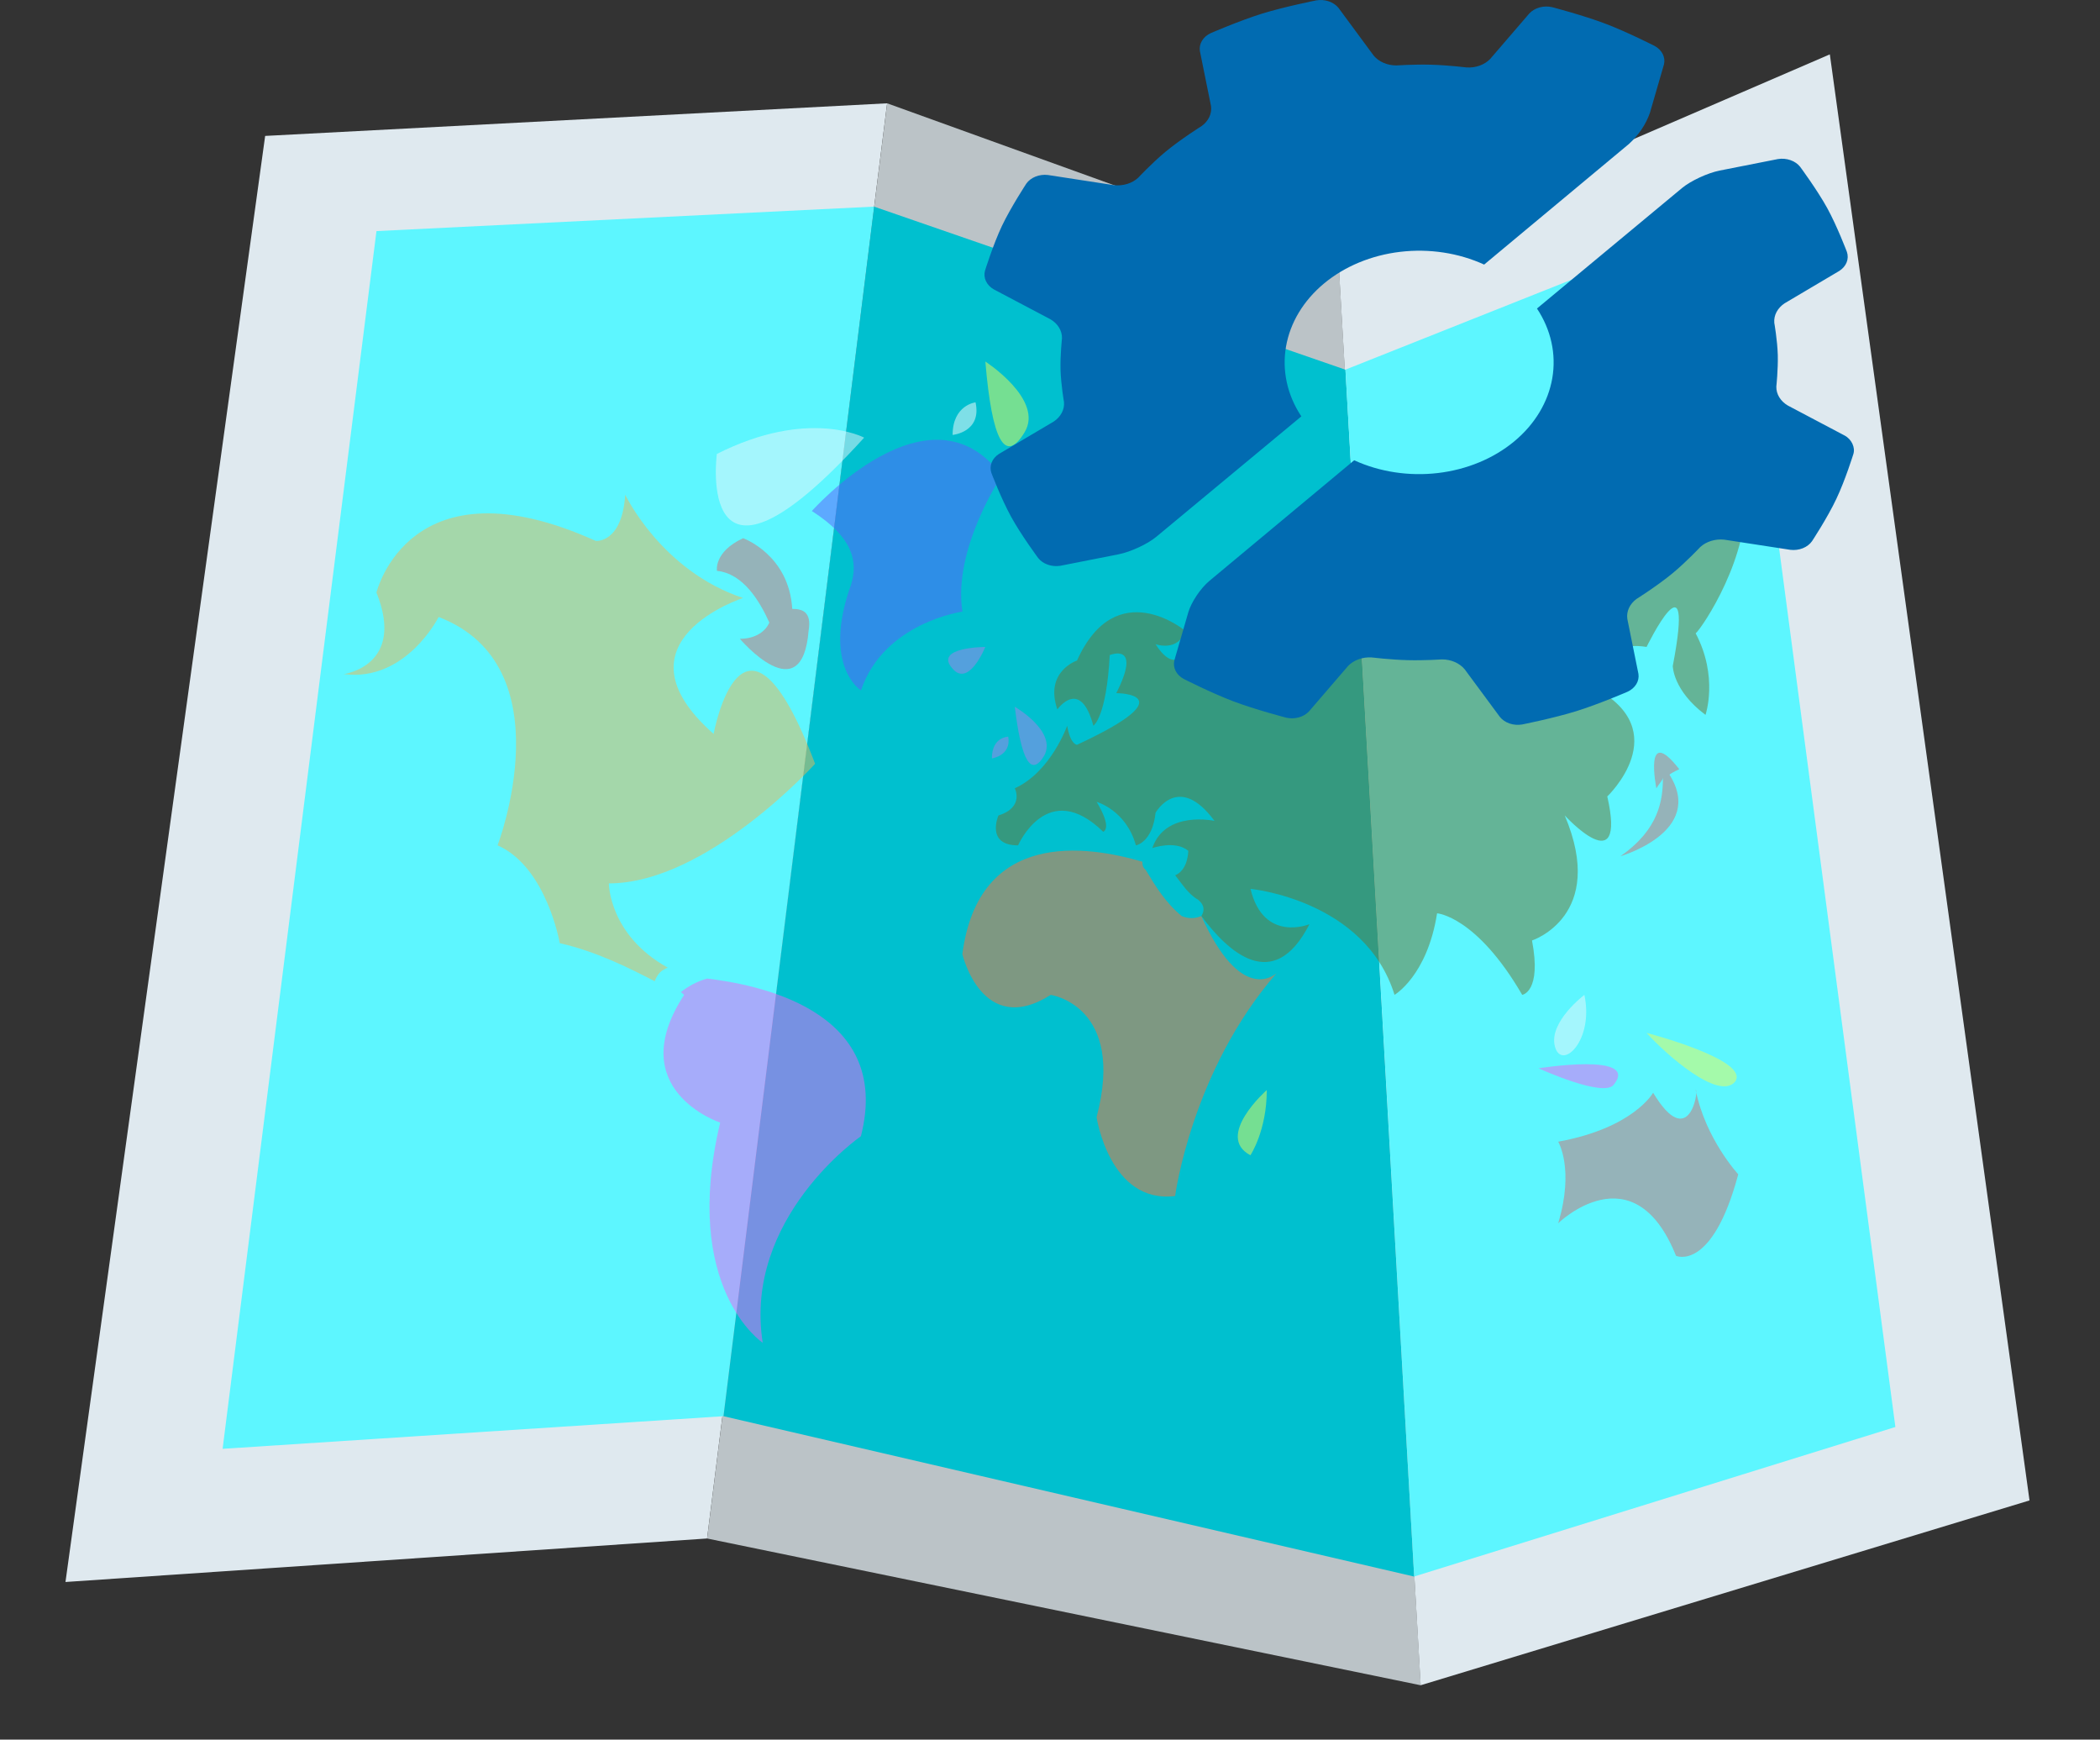 <svg width="163" height="135" viewBox="0 0 163 135" fill="none" xmlns="http://www.w3.org/2000/svg">
<rect x="0" y="0" width="163" height="135" fill="#333333" stroke="none"/>
<path d="M54.883 119.392L5.082 122.767L20.581 10.548L68.857 8.017L54.883 119.392Z" fill="#DFE9EF"/>
<path d="M110.276 130.782L54.886 119.392L68.86 8.017L103.924 20.673L110.276 130.782Z" fill="#BBC3C7"/>
<path d="M157.529 116.438L110.269 130.781L103.917 20.672L142.03 4.219L157.529 116.438Z" fill="#DFE9EF"/>
<path d="M56.154 109.901L17.279 112.433L29.221 17.933L67.842 16.034L56.154 109.901Z" fill="#5DF6FF"/>
<path d="M109.768 122.347L56.156 109.901L67.844 16.034L104.432 28.69L109.768 122.347Z" fill="#00C0CF"/>
<path d="M147.118 110.739L109.767 122.341L104.432 28.685L134.668 16.661L147.118 110.739Z" fill="#5DF6FF"/>
<g opacity="0.7">
<path opacity="0.7" d="M54.882 75.939C54.119 76.149 53.357 76.571 52.849 76.993L53.103 77.204C48.275 84.587 55.898 87.118 55.898 87.118C52.849 99.985 59.201 104.204 59.201 104.204C57.676 94.501 66.823 88.173 66.823 88.173C69.364 78.259 58.439 76.36 54.882 75.939Z" fill="#F361F5"/>
<path opacity="0.7" d="M51.833 75.093C47.26 72.561 47.26 68.554 47.26 68.554C54.882 68.554 63.267 59.273 63.267 59.273C57.677 44.507 55.39 56.952 55.39 56.952C47.26 49.78 57.677 46.405 57.677 46.405C51.325 44.296 48.53 38.39 48.53 38.39C48.276 42.187 46.243 41.976 46.243 41.976C31.76 35.437 29.22 45.983 29.22 45.983C31.506 51.679 26.679 52.312 26.679 52.312C31.506 52.944 34.047 47.882 34.047 47.882C43.956 51.679 38.621 65.601 38.621 65.601C42.432 67.288 43.448 73.194 43.448 73.194C46.243 73.827 48.784 75.093 50.817 76.147C51.071 75.515 51.325 75.304 51.833 75.093" fill="#EDBA53"/>
<path opacity="0.7" d="M67.075 33.962C67.075 33.962 62.756 31.642 55.642 35.228C55.642 35.228 53.863 48.517 67.075 33.962Z" fill="#EEF8FB"/>
<path opacity="0.7" d="M77.751 36.915C72.162 29.321 63.015 39.657 63.015 39.657C66.318 41.767 66.572 43.665 66.064 45.352C63.777 51.681 66.826 53.579 66.826 53.579C68.605 48.306 74.703 47.462 74.703 47.462C73.94 42.61 77.751 36.915 77.751 36.915Z" fill="#5F5CFF"/>
<path opacity="0.7" d="M93.245 71.088C92.737 71.299 92.229 71.299 91.721 71.088C90.451 70.034 89.688 68.768 88.926 67.502C88.672 67.291 88.672 67.081 88.672 66.87C84.353 65.604 75.968 64.338 74.697 74.041C74.697 74.041 76.222 80.581 81.558 77.206C81.558 77.206 87.401 78.049 85.115 86.698C85.115 86.698 86.131 93.448 91.213 92.815C91.213 92.815 92.483 83.112 99.089 75.518C98.835 75.729 96.294 77.838 93.245 71.088" fill="#FF7033"/>
<path opacity="0.7" d="M135.429 38.181C135.429 38.181 122.979 41.767 109.258 40.712C109.258 40.712 110.529 37.337 105.701 36.915C105.701 36.915 99.349 43.243 102.144 46.829C102.144 46.829 100.873 53.157 99.349 43.876C99.349 43.876 96.808 49.36 92.997 48.095C92.997 48.095 91.98 53.579 89.694 49.993C89.694 49.993 91.472 50.626 91.98 48.938C91.98 48.938 86.645 44.509 83.596 51.259C83.596 51.259 81.055 52.102 82.071 55.056C82.071 55.056 83.85 52.524 84.866 56.321C84.866 56.321 85.882 55.688 86.136 50.837C86.136 50.837 88.677 49.782 86.645 53.79C86.645 53.79 92.234 53.79 83.596 57.798C83.596 57.798 83.088 57.798 82.833 56.321C82.833 56.321 81.563 59.907 78.768 61.173C78.768 61.173 79.53 62.649 77.498 63.282C77.498 63.282 76.481 65.603 79.022 65.603C79.022 65.603 81.309 60.329 85.628 64.548C85.628 64.548 86.391 64.337 85.12 62.227C85.12 62.227 87.407 62.86 88.169 65.603C88.169 65.603 89.44 65.392 89.694 63.071C89.694 63.071 91.472 59.907 94.267 63.704C94.267 63.704 90.456 62.86 89.44 65.814C89.44 65.814 91.218 65.181 92.234 66.024C92.234 66.024 92.234 67.501 91.218 67.923C91.726 68.556 92.234 69.399 92.997 69.821C93.505 70.243 93.505 70.665 93.251 71.087C95.284 73.829 98.841 77.204 101.636 71.72C101.636 71.72 98.078 73.196 97.062 68.978C97.062 68.978 105.955 69.821 108.242 77.204C108.242 77.204 110.783 75.728 111.545 70.876C111.545 70.876 114.594 71.087 118.151 77.204C118.151 77.204 119.676 76.993 118.913 72.985C118.913 72.985 124.757 71.087 121.454 63.282C121.454 63.282 126.282 68.556 124.757 61.806C124.757 61.806 130.093 56.743 123.741 53.368C123.741 53.368 123.995 49.571 127.806 50.204C127.806 50.204 131.617 42.399 129.839 51.681C129.839 51.681 129.839 53.579 132.38 55.477C132.38 55.477 133.396 52.524 131.617 49.149C132.126 48.727 135.937 43.032 135.429 38.181" fill="#6C732D"/>
<g opacity="0.7">
<path opacity="0.7" d="M81.052 58.642C82.069 56.743 78.766 54.845 78.766 54.845C79.274 59.063 80.036 60.329 81.052 58.642Z" fill="#F361F5"/>
<path opacity="0.7" d="M76.989 58.855C76.989 58.855 78.514 58.645 78.26 57.168C78.26 57.168 76.989 57.168 76.989 58.855Z" fill="#F361F5"/>
<path opacity="0.7" d="M76.479 50.205C76.479 50.205 72.413 50.205 73.938 51.893C75.208 53.369 76.479 50.205 76.479 50.205Z" fill="#F361F5"/>
</g>
<path opacity="0.7" d="M97.056 89.651C97.056 89.651 98.327 87.753 98.327 84.589C98.327 84.589 94.261 88.175 97.056 89.651Z" fill="#EDFF54"/>
<path opacity="0.7" d="M122.978 77.206C122.978 77.206 120.183 79.315 120.692 81.214C121.2 83.112 123.741 80.792 122.978 77.206Z" fill="#EEF8FB"/>
<path opacity="0.7" d="M134.666 83.954C135.936 82.267 127.806 80.157 127.806 80.157C129.33 81.845 133.396 85.431 134.666 83.954Z" fill="#EDFF54"/>
<path opacity="0.7" d="M125.263 84.169C127.296 81.638 119.419 82.903 119.419 82.903C119.419 82.903 124.501 85.224 125.263 84.169Z" fill="#F361F5"/>
<g opacity="0.7">
<path opacity="0.7" d="M128.315 84.801C128.315 84.801 126.79 87.543 120.946 88.598C120.946 88.598 122.217 90.707 120.946 94.926C120.946 94.926 126.79 89.231 130.093 97.457C130.093 97.457 132.888 98.723 134.921 91.129C134.921 91.129 132.38 88.387 131.618 84.59C131.872 84.59 131.11 89.441 128.315 84.801" fill="#FF3333"/>
<path opacity="0.7" d="M125.771 66.446C125.771 66.446 132.378 64.548 129.583 60.118C129.837 59.907 130.345 59.696 130.345 59.696C127.55 56.11 128.566 61.173 128.566 61.173C128.82 60.751 129.075 60.54 129.075 60.329C129.075 62.017 128.82 64.337 125.771 66.446Z" fill="#FF3333"/>
<path opacity="0.7" d="M57.428 49.572C57.428 49.572 62.255 55.268 62.763 48.94C63.017 47.463 62.255 47.252 61.493 47.252C61.239 43.033 57.682 41.768 57.682 41.768C55.395 42.822 55.649 44.299 55.649 44.299C57.682 44.51 58.952 46.619 59.714 48.307C59.46 48.94 58.698 49.572 57.428 49.572" fill="#FF3333"/>
</g>
<path opacity="0.7" d="M79.531 33.541C81.056 31.01 76.482 28.057 76.482 28.057C76.991 34.174 78.007 36.072 79.531 33.541Z" fill="#EDFF54"/>
<path opacity="0.7" d="M75.72 31.221C75.72 31.221 73.941 31.432 73.941 33.752C73.941 33.752 76.228 33.541 75.72 31.221Z" fill="white"/>
</g>
<path d="M138.004 12.343C138.33 12.29 138.668 12.32 138.975 12.427C139.282 12.534 139.543 12.714 139.726 12.945C139.726 12.945 141.044 14.726 141.826 16.144C142.603 17.56 143.356 19.55 143.356 19.55C143.446 19.816 143.438 20.098 143.334 20.36C143.229 20.622 143.032 20.853 142.769 21.022L138.52 23.537C138.249 23.716 138.034 23.948 137.894 24.211C137.754 24.475 137.694 24.763 137.719 25.051C137.719 25.051 137.956 26.393 137.99 27.549C138.018 28.686 137.877 29.998 137.877 29.998C137.87 30.285 137.947 30.57 138.103 30.826C138.258 31.082 138.487 31.304 138.769 31.47L143.176 33.797C143.718 34.083 144.023 34.73 143.853 35.246C143.853 35.246 143.226 37.266 142.535 38.715C141.852 40.168 140.649 41.996 140.649 41.996C140.481 42.234 140.232 42.425 139.933 42.545C139.633 42.664 139.298 42.708 138.969 42.668L133.834 41.879C133.491 41.842 133.142 41.876 132.817 41.976C132.493 42.076 132.202 42.239 131.971 42.453C131.971 42.453 130.895 43.599 129.842 44.471C128.673 45.443 127.027 46.479 127.027 46.479C126.767 46.669 126.565 46.909 126.44 47.177C126.315 47.446 126.271 47.736 126.31 48.022L127.174 52.296C127.215 52.57 127.158 52.848 127.008 53.094C126.858 53.341 126.623 53.544 126.333 53.679C126.333 53.679 124.103 54.645 122.341 55.191C120.582 55.737 118.14 56.222 118.14 56.222C117.815 56.277 117.478 56.25 117.171 56.146C116.865 56.041 116.602 55.863 116.418 55.634L113.688 51.94C113.492 51.703 113.229 51.509 112.922 51.375C112.615 51.241 112.273 51.171 111.926 51.172C111.926 51.172 110.526 51.265 109.247 51.23C107.932 51.195 106.464 51.019 106.464 51.019C106.118 50.997 105.771 51.046 105.454 51.161C105.136 51.276 104.856 51.453 104.64 51.678L101.602 55.207C101.398 55.425 101.121 55.588 100.805 55.674C100.489 55.761 100.15 55.767 99.829 55.693C99.829 55.693 97.43 55.067 95.719 54.42C94.011 53.773 91.874 52.685 91.874 52.685C91.596 52.534 91.378 52.317 91.249 52.062C91.121 51.808 91.086 51.527 91.151 51.256L92.238 47.508C92.464 46.732 93.192 45.643 93.873 45.078L105.109 35.719C107.091 36.625 109.374 36.972 111.614 36.708C113.855 36.444 115.931 35.583 117.531 34.255C119.132 32.927 120.169 31.203 120.488 29.343C120.806 27.483 120.389 25.588 119.298 23.942L130.556 14.593C131.237 14.03 132.547 13.421 133.481 13.236L138.004 12.343ZM82.303 43.906C81.977 43.958 81.639 43.929 81.332 43.822C81.025 43.715 80.764 43.534 80.581 43.304C80.581 43.304 79.263 41.527 78.484 40.107C77.704 38.689 76.951 36.701 76.951 36.701C76.861 36.435 76.868 36.154 76.972 35.891C77.076 35.629 77.272 35.399 77.535 35.229L81.787 32.715C82.058 32.535 82.272 32.303 82.412 32.039C82.551 31.776 82.611 31.488 82.586 31.201C82.586 31.201 82.354 29.858 82.317 28.702C82.289 27.565 82.43 26.251 82.43 26.251C82.437 25.963 82.36 25.679 82.204 25.423C82.049 25.166 81.82 24.945 81.538 24.779L77.134 22.454C76.86 22.297 76.649 22.075 76.528 21.817C76.406 21.559 76.381 21.277 76.454 21.008C76.454 21.008 77.083 18.985 77.769 17.532C78.458 16.086 79.661 14.251 79.661 14.251C79.829 14.014 80.078 13.823 80.377 13.704C80.675 13.585 81.01 13.541 81.338 13.58L86.473 14.37C86.817 14.407 87.166 14.374 87.491 14.275C87.816 14.175 88.107 14.012 88.339 13.798C88.339 13.798 89.412 12.652 90.465 11.778C91.634 10.808 93.28 9.774 93.28 9.774C93.541 9.584 93.743 9.344 93.868 9.074C93.993 8.805 94.037 8.514 93.997 8.227L93.133 3.957C93.091 3.683 93.149 3.405 93.299 3.158C93.448 2.911 93.684 2.707 93.974 2.572C93.974 2.572 96.204 1.606 97.966 1.055C99.725 0.514 102.167 0.029 102.167 0.029C102.492 -0.027 102.831 -0.001 103.138 0.103C103.446 0.207 103.71 0.386 103.895 0.615L106.622 4.313C106.819 4.55 107.082 4.743 107.389 4.876C107.696 5.009 108.037 5.078 108.383 5.077C108.383 5.077 109.784 4.986 111.063 5.021C112.378 5.056 113.846 5.234 113.846 5.234C114.192 5.256 114.539 5.206 114.857 5.091C115.175 4.975 115.454 4.797 115.67 4.571L118.705 1.044C118.909 0.825 119.186 0.663 119.502 0.576C119.818 0.489 120.157 0.482 120.478 0.556C120.478 0.556 122.877 1.184 124.588 1.831C126.296 2.476 128.433 3.566 128.433 3.566C128.711 3.717 128.928 3.934 129.057 4.189C129.186 4.444 129.22 4.724 129.156 4.995L128.069 8.743C127.759 9.646 127.2 10.477 126.437 11.171L115.198 20.532C113.216 19.625 110.932 19.278 108.691 19.542C106.45 19.806 104.373 20.667 102.773 21.996C101.172 23.325 100.135 25.049 99.817 26.909C99.499 28.77 99.917 30.666 101.009 32.312L89.751 41.656C89.073 42.223 87.76 42.828 86.826 43.015L82.303 43.906Z" fill="#016BB1"/>
</svg>
